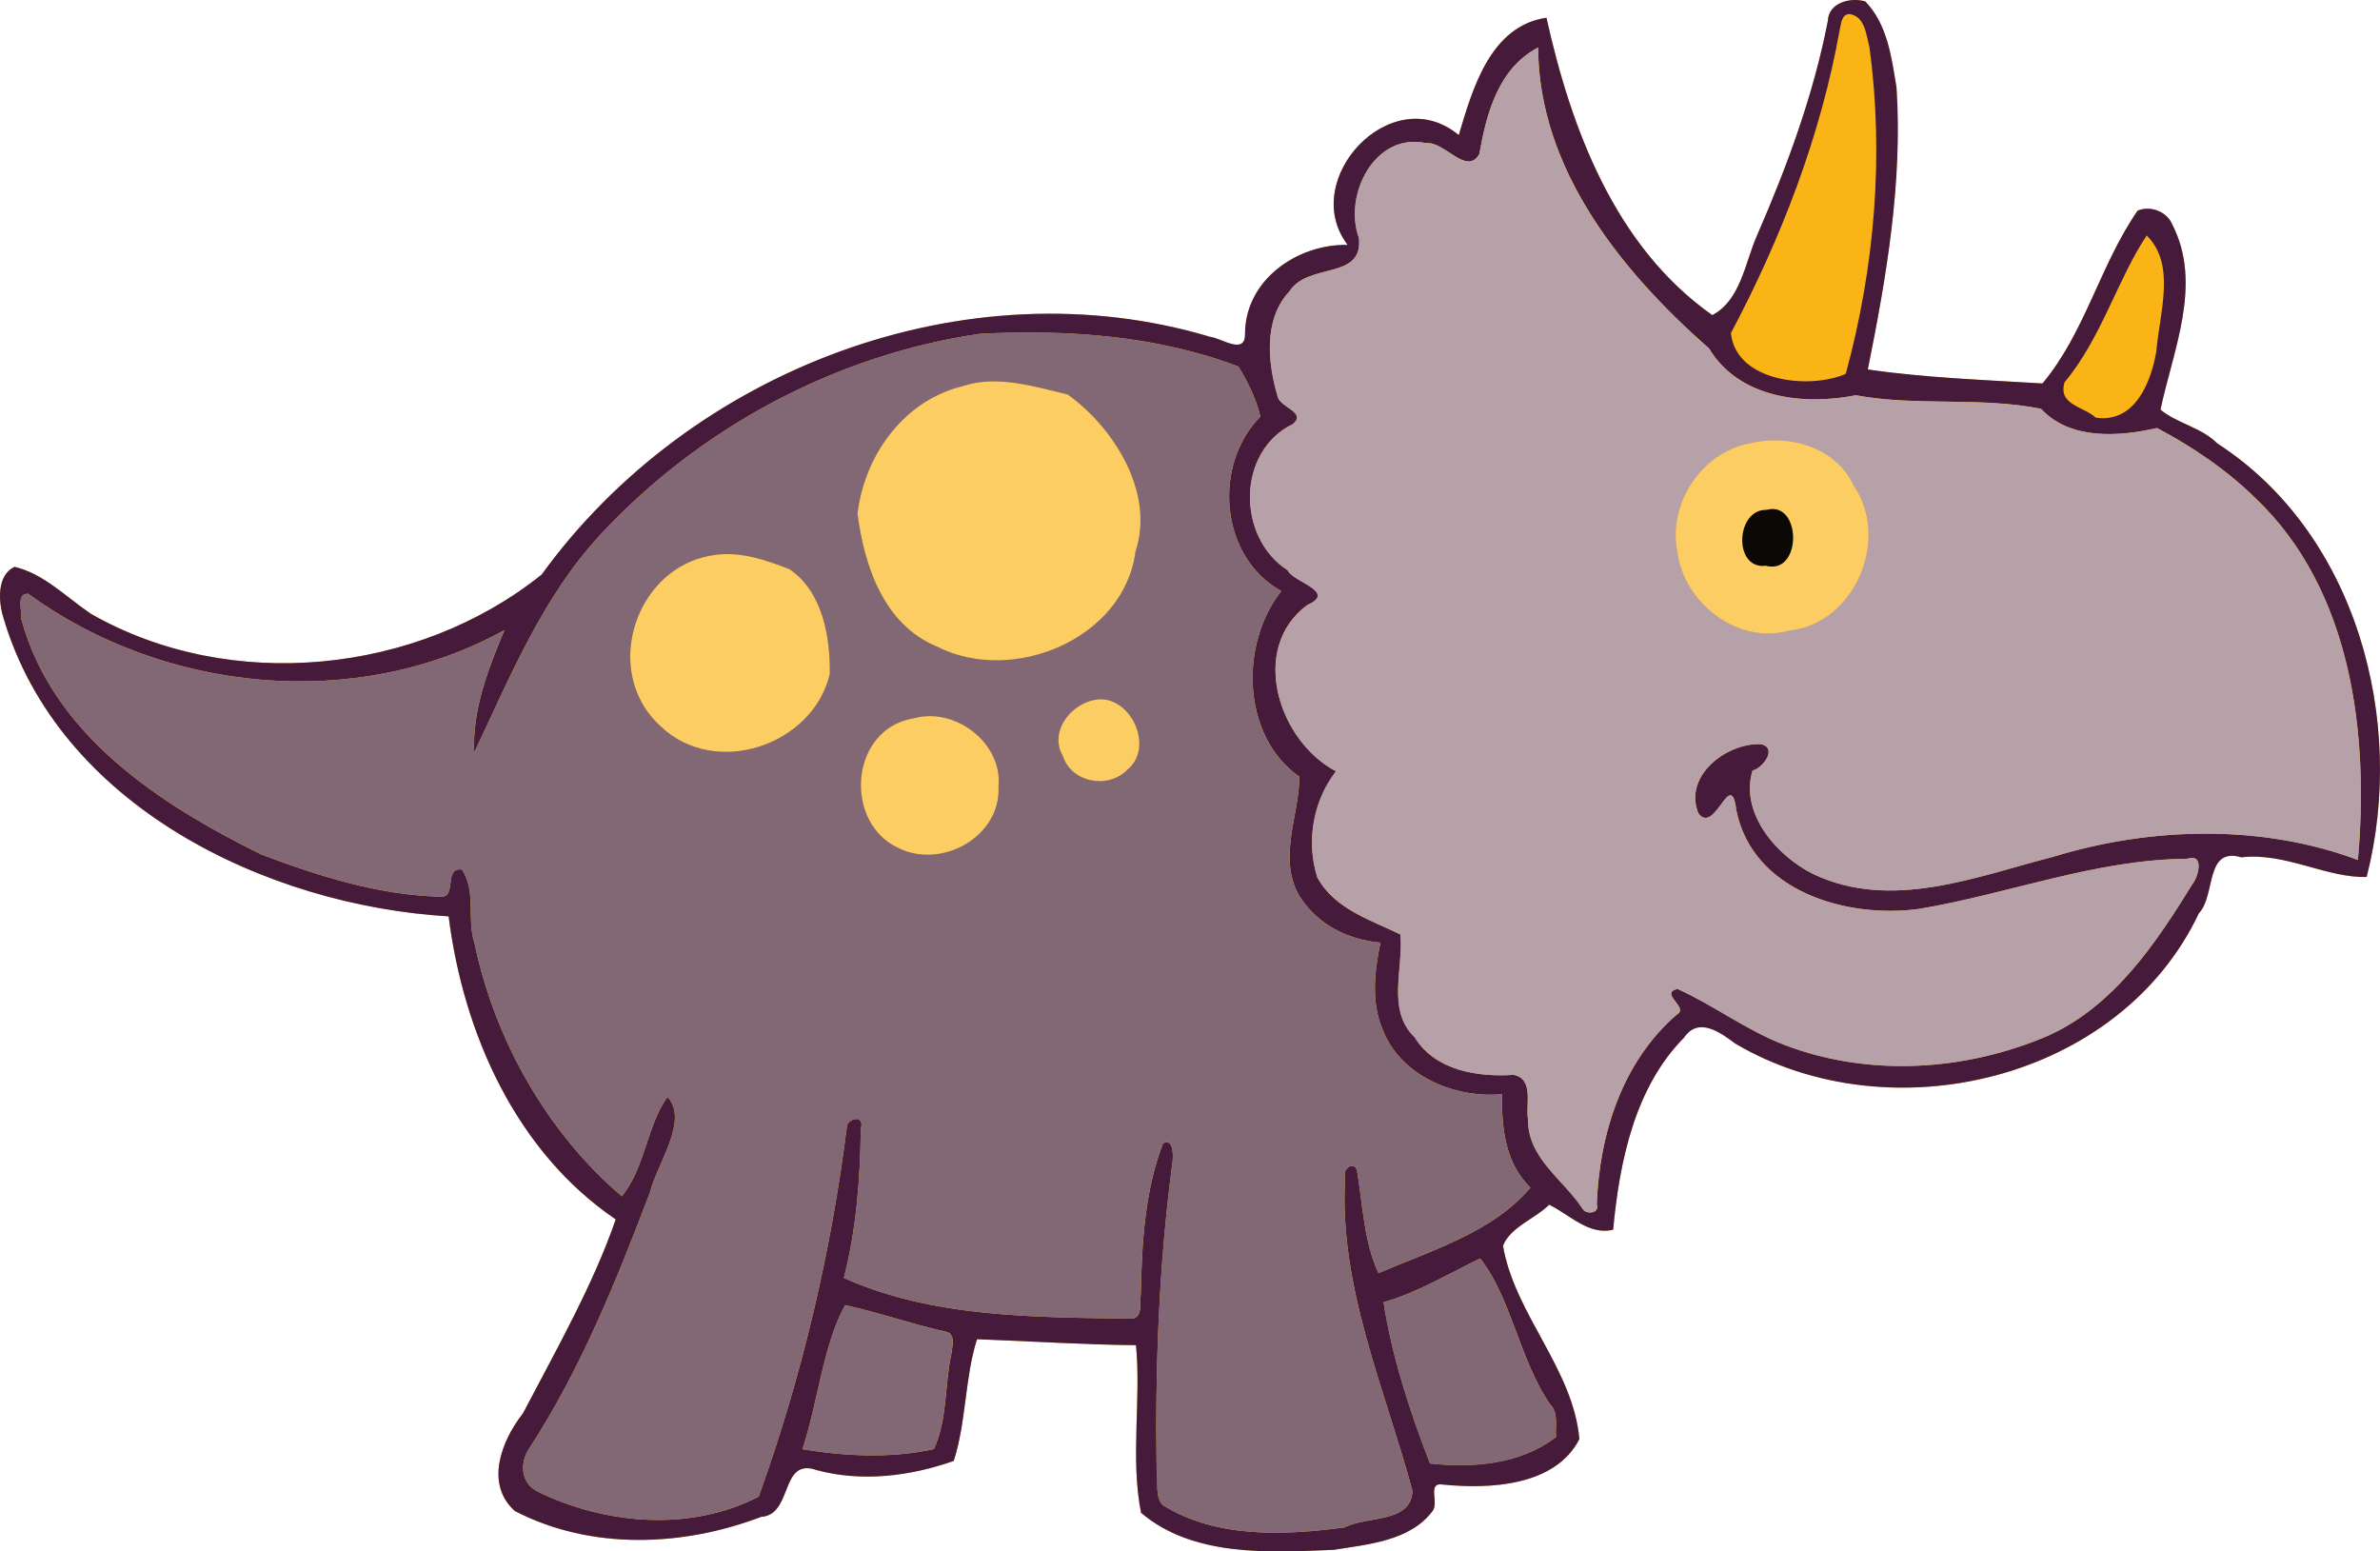 <svg version="1.1" xmlns="http://www.w3.org/2000/svg" xmlns:xlink="http://www.w3.org/1999/xlink" width="140" height="91.248" viewBox="0,0,140,91.248"><g transform="translate(-170,-134.376)"><g data-paper-data="{&quot;isPaintingLayer&quot;:true}" fill-rule="nonzero" stroke="none" stroke-width="1" stroke-linecap="butt" stroke-linejoin="miter" stroke-miterlimit="10" stroke-dasharray="" stroke-dashoffset="0" style="mix-blend-mode: normal"><path d="M279.056,134.379c0.05,-0.001 0.099,-0.001 0.148,0c0.181,0.007 0.358,0.035 0.52,0.084c1.3,1.343 1.546,3.297 1.835,5.064c0.363,5.576 -0.598,11.166 -1.689,16.582c3.388,0.492 6.856,0.613 10.275,0.822c2.518,-3.011 3.386,-6.976 5.6,-10.167c0.758,-0.31 1.724,0.05 2.04,0.828c1.795,3.5 0.038,7.387 -0.699,10.879c0.972,0.813 2.41,1.043 3.345,1.989c8.212,5.309 11.132,16.342 8.784,25.498c-2.35,0.076 -4.81,-1.464 -7.368,-1.154c-2.163,-0.634 -1.496,2.246 -2.5,3.287c-4.652,9.848 -18.167,13.043 -27.27,7.666c-0.864,-0.643 -2.161,-1.61 -3.015,-0.352c-2.907,2.934 -3.8,7.317 -4.171,11.296c-1.419,0.362 -2.584,-0.902 -3.763,-1.468c-0.844,0.839 -2.279,1.309 -2.717,2.413c0.691,4.036 4.131,7.246 4.494,11.375c-1.426,2.771 -5.279,2.95 -8.057,2.669c-0.926,-0.13 -0.166,1.109 -0.597,1.581c-1.316,1.743 -3.797,1.939 -5.797,2.26c-3.823,0.161 -8.268,0.422 -11.333,-2.179c-0.638,-3.209 0.013,-6.622 -0.298,-9.857c-3.072,-0.029 -6.256,-0.238 -9.35,-0.351c-0.715,2.211 -0.631,4.874 -1.37,7.157c-2.564,0.899 -5.377,1.256 -8.055,0.543c-2.186,-0.774 -1.382,2.631 -3.27,2.746c-4.623,1.762 -10.02,1.974 -14.491,-0.342c-1.784,-1.591 -0.781,-4.154 0.469,-5.733c1.947,-3.721 4.126,-7.545 5.464,-11.419c-5.891,-4 -8.966,-10.973 -9.829,-17.822c-10.75,-0.642 -22.933,-6.521 -26.186,-17.558c-0.299,-0.946 -0.402,-2.495 0.644,-2.999c1.704,0.386 3.045,1.778 4.498,2.761c8.193,4.682 19.201,3.562 26.517,-2.307c8.713,-12.032 24.941,-18.292 39.338,-13.978c0.592,0.051 2.039,1.092 2.034,-0.15c-0.007,-3.199 3.066,-5.316 6.036,-5.264c-2.914,-3.805 2.567,-9.749 6.538,-6.457c0.815,-2.729 1.851,-6.411 5.158,-6.902c1.456,6.549 4.039,13.468 9.757,17.492c1.682,-0.887 1.929,-3.12 2.639,-4.708c1.769,-4.064 3.309,-8.238 4.158,-12.598c0.03,-0.823 0.792,-1.206 1.535,-1.228zM276.626,160.699v0c0.069,0.028 0.137,0.057 0.204,0.088c-0.067,-0.031 -0.135,-0.06 -0.204,-0.088zM238.019,217.547c-0.006,1.145 0,2.289 0.019,3.433c-0.018,-1.144 -0.025,-2.288 -0.019,-3.433z" data-paper-data="{&quot;index&quot;:null}" fill="#fab415"/><path d="M225.413,157.499c0.4,-0.176 0.82,-0.318 1.258,-0.422c1.98,-0.657 4.162,0.036 6.136,0.501c2.731,1.968 5.133,5.79 3.988,9.232c-0.665,5.15 -7.244,7.872 -11.693,5.589c-3.118,-1.29 -4.263,-4.735 -4.661,-7.81c0.356,-2.997 2.173,-5.86 4.972,-7.089zM210.662,167.388c0.449,-0.187 0.932,-0.317 1.447,-0.379c1.473,-0.197 2.963,0.311 4.325,0.844c1.95,1.31 2.415,3.979 2.375,6.18c-1.003,4.193 -6.725,6.121 -9.932,3.078c-3.195,-2.878 -1.868,-8.196 1.785,-9.722zM222.941,176.848c0.253,-0.102 0.526,-0.178 0.82,-0.225c2.422,-0.679 5.227,1.455 4.975,4.023c0.146,2.947 -3.35,4.874 -5.9,3.603c-3.004,-1.403 -2.879,-6.197 0.105,-7.402zM233.909,175.684c0.126,-0.051 0.255,-0.092 0.386,-0.122c2.1,-0.52 3.719,2.726 2.002,4.105c-1.121,1.136 -3.272,0.742 -3.773,-0.821c-0.731,-1.253 0.17,-2.669 1.385,-3.162zM271.882,160.77c0.321,-0.139 0.659,-0.244 1.009,-0.309c2.261,-0.588 5.1,0.193 6.134,2.454c2.196,3.13 0.096,8.146 -3.764,8.548c-3.034,0.868 -6.241,-1.632 -6.595,-4.662c-0.5,-2.422 0.965,-5.059 3.216,-6.031zM273.446,164.442c-1.363,0.516 -1.318,3.42 0.422,3.209c2.156,0.569 2.119,-3.856 0.046,-3.287c-0.171,-0.004 -0.327,0.024 -0.468,0.077z" data-paper-data="{&quot;index&quot;:null}" fill="#fccd63"/><path d="M170.847,167.715c1.704,0.386 3.045,1.778 4.498,2.761c8.192,4.682 19.201,3.562 26.517,-2.307c8.714,-12.031 24.942,-18.293 39.34,-13.978c0.592,0.051 2.039,1.092 2.034,-0.15c-0.007,-3.199 3.067,-5.316 6.037,-5.264c-2.914,-3.805 2.567,-9.749 6.537,-6.457c0.815,-2.729 1.851,-6.411 5.158,-6.902c1.456,6.549 4.039,13.468 9.757,17.492c1.682,-0.887 1.929,-3.12 2.639,-4.708c1.769,-4.064 3.309,-8.238 4.158,-12.598c0.039,-1.08 1.341,-1.404 2.203,-1.143c1.3,1.343 1.546,3.297 1.835,5.064c0.363,5.575 -0.598,11.166 -1.689,16.582c3.388,0.492 6.855,0.613 10.275,0.822c2.518,-3.011 3.387,-6.976 5.6,-10.167c0.758,-0.31 1.724,0.05 2.04,0.829c1.795,3.5 0.038,7.386 -0.698,10.878c0.972,0.813 2.41,1.043 3.345,1.989c8.211,5.308 11.129,16.34 8.782,25.496c-2.35,0.075 -4.81,-1.464 -7.368,-1.154c-2.163,-0.634 -1.496,2.247 -2.5,3.287c-4.653,9.849 -18.169,13.042 -27.269,7.669c-0.863,-0.643 -2.161,-1.609 -3.016,-0.351c-2.907,2.934 -3.8,7.317 -4.171,11.296c-1.419,0.362 -2.584,-0.902 -3.763,-1.468c-0.844,0.839 -2.279,1.309 -2.717,2.413c0.691,4.036 4.131,7.246 4.494,11.375c-1.426,2.771 -5.279,2.95 -8.057,2.669c-0.926,-0.13 -0.166,1.109 -0.597,1.581c-1.316,1.743 -3.797,1.939 -5.797,2.26c-3.823,0.161 -8.268,0.422 -11.333,-2.179c-0.638,-3.209 0.013,-6.622 -0.298,-9.857c-3.072,-0.029 -6.256,-0.238 -9.35,-0.351c-0.715,2.211 -0.631,4.874 -1.37,7.158c-2.564,0.899 -5.377,1.256 -8.055,0.543c-2.186,-0.774 -1.382,2.631 -3.27,2.746c-4.623,1.762 -10.02,1.974 -14.491,-0.342c-1.784,-1.591 -0.78,-4.155 0.469,-5.733c1.947,-3.721 4.126,-7.545 5.464,-11.419c-5.891,-4 -8.966,-10.973 -9.83,-17.822c-10.75,-0.643 -22.932,-6.522 -26.186,-17.558c-0.299,-0.946 -0.402,-2.495 0.644,-2.999M171.66,169.301c-0.721,-0.051 -0.363,1.023 -0.405,1.491c1.851,6.822 8.128,10.869 14.068,13.822c3.381,1.283 6.936,2.41 10.58,2.501c1.009,0.084 0.162,-1.752 1.272,-1.592c0.853,1.284 0.269,2.91 0.733,4.318c1.19,5.672 4.24,11.117 8.671,14.898c1.377,-1.702 1.469,-4.149 2.684,-5.85c1.269,1.387 -0.574,3.849 -1.038,5.641c-1.976,5.189 -4.059,10.382 -7.11,15.064c-0.542,0.823 -0.492,1.985 0.484,2.5c3.985,1.954 9.002,2.391 13.029,0.31c2.536,-7.04 4.267,-14.396 5.195,-21.814c0.083,-0.421 1.059,-0.707 0.811,0.19c-0.034,2.94 -0.264,5.905 -0.994,8.763c5.248,2.345 11.226,2.303 16.929,2.395c0.7,-0.071 0.44,-0.967 0.537,-1.436c0.062,-2.988 0.224,-6.054 1.305,-8.873c0.623,-0.349 0.608,0.718 0.562,1.082c-0.808,6.049 -1.031,12.167 -0.934,18.268c0.102,0.631 -0.106,1.412 0.356,1.921c3.176,1.973 7.153,1.783 10.709,1.312c1.254,-0.683 3.924,-0.221 3.981,-2.155c-1.63,-6.028 -4.358,-12.085 -3.956,-18.462c-0.198,-0.526 0.605,-0.957 0.703,-0.325c0.336,2.004 0.386,4.109 1.256,5.987c3.086,-1.326 6.729,-2.403 8.938,-5.027c-1.499,-1.461 -1.689,-3.513 -1.681,-5.496c-2.739,0.249 -5.939,-1.047 -7,-3.776c-0.708,-1.627 -0.49,-3.457 -0.141,-5.14c-1.93,-0.175 -3.701,-1.054 -4.765,-2.738c-1.308,-2.229 0.009,-4.813 -0.006,-7.022c-3.407,-2.387 -3.514,-7.819 -1.061,-10.92c-3.619,-1.982 -4.049,-7.421 -1.229,-10.26c-0.223,-0.951 -0.743,-2.075 -1.298,-2.944c-4.806,-1.825 -10.084,-2.187 -15.196,-1.925c-8.509,1.236 -16.538,5.554 -22.377,11.86c-3.377,3.671 -5.28,8.347 -7.379,12.775c-0.115,-2.551 0.842,-4.955 1.78,-7.208c-8.749,4.838 -20.054,3.661 -28.01,-2.133M260.481,137.167c-2.347,1.232 -3.034,3.87 -3.46,6.273c-0.756,1.296 -2.033,-0.769 -3.14,-0.648c-3.008,-0.649 -4.868,3.055 -3.942,5.576c0.274,2.503 -2.993,1.419 -4.09,3.149c-1.531,1.625 -1.278,4.207 -0.686,6.188c0.145,0.654 1.719,0.897 0.893,1.612c-3.31,1.594 -3.316,6.671 -0.309,8.596c0.301,0.701 2.948,1.264 1.153,2.047c-3.444,2.558 -1.689,8.005 1.69,9.777c-1.34,1.74 -1.775,4.117 -1.093,6.252c1.009,1.856 3.129,2.486 4.88,3.347c0.207,1.969 -0.839,4.436 0.848,6.058c1.223,1.964 3.702,2.335 5.828,2.201c1.195,0.26 0.688,1.73 0.831,2.597c-0.024,2.318 2.084,3.545 3.215,5.283c0.205,0.353 1.012,0.274 0.833,-0.259c0.149,-4.136 1.496,-8.396 4.712,-11.174c0.748,-0.4 -1.085,-1.248 0.038,-1.502c2.158,0.98 4.068,2.441 6.289,3.291c4.979,1.905 10.657,1.542 15.518,-0.544c3.866,-1.747 6.339,-5.435 8.488,-8.926c0.354,-0.439 0.701,-1.814 -0.309,-1.477c-5.408,0.041 -10.5,2.066 -15.777,2.948c-4.261,0.586 -9.792,-1.032 -10.75,-5.798c-0.325,-2.591 -1.243,1.48 -2.231,0.181c-0.904,-2.205 1.661,-4.16 3.674,-4.071c1.016,0.214 0.107,1.425 -0.49,1.549c-0.761,2.518 1.427,5.019 3.553,6.082c4.605,2.195 9.584,0.163 14.154,-1.015c5.77,-1.762 12.281,-1.914 17.903,0.195c0.654,-7.359 -0.333,-15.855 -6.018,-21.272c-1.704,-1.676 -3.702,-3.027 -5.797,-4.135c-2.252,0.509 -5.104,0.72 -6.824,-1.13c-3.581,-0.719 -7.294,-0.135 -10.9,-0.796c-3.091,0.608 -6.867,0.176 -8.631,-2.754c-5.141,-4.521 -10.021,-10.531 -10.053,-17.705M278.778,135.201c-0.467,0.028 -0.472,0.589 -0.559,0.925c-1.12,6.254 -3.438,12.258 -6.402,17.844c0.307,2.874 4.624,3.329 6.757,2.395c1.693,-6.224 2.26,-12.791 1.396,-19.196c-0.184,-0.713 -0.262,-1.857 -1.192,-1.969M296.278,148.226c-1.679,2.493 -2.692,6.091 -4.832,8.629c-0.411,1.345 1.127,1.423 1.836,2.087c2.278,0.332 3.237,-2.04 3.556,-3.869c0.21,-2.39 1.167,-5.134 -0.56,-6.847M219.715,211.14c-1.302,2.328 -1.61,5.796 -2.513,8.473c2.531,0.416 5.225,0.551 7.736,-0.008c0.805,-1.755 0.623,-3.759 1.029,-5.618c0.049,-0.447 0.285,-1.195 -0.38,-1.296c-1.975,-0.44 -3.894,-1.126 -5.871,-1.551M257.068,208.392c-1.865,0.907 -3.725,2.024 -5.679,2.574c0.479,3.167 1.565,6.491 2.73,9.486c2.49,0.277 5.319,0.062 7.409,-1.555c-0.043,-0.633 0.162,-1.429 -0.345,-1.923c-1.767,-2.545 -2.305,-6.316 -4.115,-8.581z" data-paper-data="{&quot;index&quot;:null}" fill="#451a3b"/><path d="M171.438,169.333c0.059,-0.025 0.133,-0.036 0.223,-0.03c7.955,5.794 19.26,6.971 28.01,2.133c-0.939,2.253 -1.896,4.657 -1.78,7.208c2.099,-4.428 4.003,-9.104 7.379,-12.775c5.839,-6.307 13.868,-10.625 22.377,-11.861c5.112,-0.262 10.39,0.101 15.196,1.925c0.555,0.869 1.075,1.993 1.298,2.944c-2.82,2.84 -2.39,8.279 1.229,10.26c-2.453,3.101 -2.346,8.533 1.061,10.92c0.015,2.209 -1.302,4.793 0.006,7.022c1.064,1.684 2.835,2.563 4.765,2.738c-0.348,1.683 -0.567,3.513 0.141,5.14c1.06,2.728 4.261,4.025 7,3.776c-0.008,1.983 0.182,4.035 1.681,5.496c-2.209,2.624 -5.853,3.701 -8.938,5.027c-0.87,-1.878 -0.92,-3.982 -1.256,-5.987c-0.099,-0.632 -0.901,-0.202 -0.703,0.325c-0.402,6.377 2.327,12.433 3.956,18.46c-0.057,1.935 -2.726,1.472 -3.981,2.156c-3.556,0.471 -7.533,0.661 -10.709,-1.312c-0.462,-0.508 -0.254,-1.29 -0.356,-1.921c-0.096,-6.101 0.126,-12.219 0.934,-18.268c0.047,-0.364 0.062,-1.431 -0.561,-1.082c-1.081,2.819 -1.244,5.885 -1.305,8.873c-0.097,0.469 0.163,1.366 -0.537,1.436c-5.703,-0.092 -11.681,-0.05 -16.929,-2.395c0.73,-2.858 0.96,-5.823 0.994,-8.763c0.249,-0.897 -0.728,-0.611 -0.811,-0.19c-0.928,7.418 -2.659,14.774 -5.195,21.814c-4.027,2.081 -9.044,1.645 -13.029,-0.31c-0.975,-0.515 -1.026,-1.676 -0.484,-2.5c3.051,-4.682 5.134,-9.875 7.11,-15.064c0.465,-1.792 2.307,-4.254 1.038,-5.641c-1.215,1.702 -1.307,4.148 -2.684,5.85c-4.431,-3.78 -7.48,-9.226 -8.67,-14.898c-0.464,-1.408 0.12,-3.034 -0.733,-4.318c-1.11,-0.16 -0.263,1.675 -1.272,1.592c-3.644,-0.09 -7.198,-1.218 -10.58,-2.501c-5.941,-2.954 -12.217,-7 -14.068,-13.822c0.037,-0.409 -0.233,-1.283 0.182,-1.461zM225.413,157.499c-2.799,1.229 -4.616,4.092 -4.972,7.089c0.398,3.075 1.543,6.52 4.661,7.81c4.45,2.284 11.029,-0.438 11.693,-5.589c1.145,-3.442 -1.257,-7.264 -3.988,-9.232c-1.974,-0.465 -4.155,-1.158 -6.136,-0.501c-0.439,0.104 -0.858,0.247 -1.258,0.422zM210.662,167.388c-3.653,1.526 -4.98,6.844 -1.785,9.722c3.208,3.043 8.929,1.116 9.932,-3.078c0.039,-2.201 -0.425,-4.869 -2.375,-6.18c-1.361,-0.533 -2.852,-1.041 -4.325,-0.844c-0.515,0.061 -0.998,0.192 -1.447,0.379zM222.941,176.848c-2.984,1.205 -3.109,5.998 -0.105,7.402c2.55,1.271 6.045,-0.656 5.9,-3.603c0.252,-2.568 -2.552,-4.702 -4.975,-4.023c-0.294,0.046 -0.567,0.123 -0.82,0.225zM233.909,175.684c-1.215,0.492 -2.116,1.909 -1.385,3.162c0.501,1.563 2.651,1.957 3.773,0.821c1.718,-1.378 0.099,-4.625 -2.002,-4.105c-0.131,0.03 -0.26,0.071 -0.386,0.122zM219.707,211.142c1.977,0.425 3.896,1.111 5.871,1.551c0.666,0.101 0.43,0.85 0.381,1.296c-0.406,1.859 -0.224,3.863 -1.029,5.618c-2.511,0.558 -5.205,0.424 -7.736,0.008c0.904,-2.677 1.211,-6.145 2.513,-8.473zM257.063,208.396c1.81,2.265 2.348,6.036 4.115,8.581c0.506,0.494 0.301,1.29 0.345,1.923c-2.09,1.618 -4.919,1.832 -7.409,1.556c-1.165,-2.995 -2.251,-6.319 -2.73,-9.486c1.954,-0.549 3.814,-1.667 5.679,-2.574z" data-paper-data="{&quot;index&quot;:null}" fill="#826875"/><path d="M260.474,137.17c0.032,7.175 4.911,13.184 10.053,17.705c1.764,2.93 5.54,3.362 8.631,2.754c3.606,0.661 7.319,0.077 10.9,0.796c1.72,1.851 4.573,1.64 6.824,1.13c2.095,1.108 4.093,2.459 5.797,4.135c5.686,5.415 6.672,13.911 6.018,21.27c-5.622,-2.109 -12.133,-1.957 -17.903,-0.197c-4.57,1.178 -9.549,3.21 -14.154,1.015c-2.126,-1.063 -4.315,-3.564 -3.553,-6.082c0.597,-0.124 1.507,-1.334 0.49,-1.549c-2.013,-0.089 -4.578,1.866 -3.674,4.071c0.988,1.299 1.907,-2.772 2.231,-0.181c0.958,4.767 6.488,6.384 10.75,5.798c5.277,-0.882 10.368,-2.907 15.777,-2.948c1.01,-0.337 0.663,1.038 0.309,1.477c-2.149,3.491 -4.622,7.179 -8.488,8.926c-4.861,2.086 -10.54,2.45 -15.518,0.544c-2.22,-0.85 -4.131,-2.311 -6.289,-3.291c-1.123,0.253 0.71,1.102 -0.038,1.502c-3.216,2.779 -4.562,7.038 -4.712,11.174c0.179,0.533 -0.628,0.611 -0.833,0.259c-1.131,-1.739 -3.239,-2.965 -3.215,-5.283c-0.143,-0.867 0.364,-2.338 -0.831,-2.597c-2.126,0.134 -4.604,-0.236 -5.828,-2.201c-1.687,-1.622 -0.641,-4.09 -0.848,-6.058c-1.751,-0.861 -3.871,-1.491 -4.88,-3.347c-0.682,-2.135 -0.247,-4.513 1.093,-6.252c-3.378,-1.772 -5.134,-7.219 -1.69,-9.777c1.795,-0.783 -0.851,-1.346 -1.153,-2.047c-3.007,-1.925 -3.001,-7.002 0.309,-8.596c0.826,-0.714 -0.748,-0.958 -0.893,-1.612c-0.592,-1.98 -0.845,-4.563 0.686,-6.188c1.097,-1.73 4.364,-0.646 4.09,-3.149c-0.925,-2.522 0.934,-6.225 3.942,-5.576c1.107,-0.121 2.384,1.944 3.14,0.648c0.426,-2.403 1.113,-5.041 3.46,-6.273M272.891,160.461c-2.8,0.523 -4.797,3.571 -4.225,6.34c0.354,3.03 3.56,5.53 6.595,4.662c3.86,-0.402 5.96,-5.418 3.764,-8.548c-1.034,-2.26 -3.873,-3.042 -6.134,-2.454z" data-paper-data="{&quot;index&quot;:null}" fill="#b6a1a9"/><path d="M273.867,167.651c-1.919,0.233 -1.776,-3.327 0.046,-3.286c2.072,-0.569 2.11,3.856 -0.046,3.286z" data-paper-data="{&quot;index&quot;:null}" fill="#0b0906"/></g></g></svg>